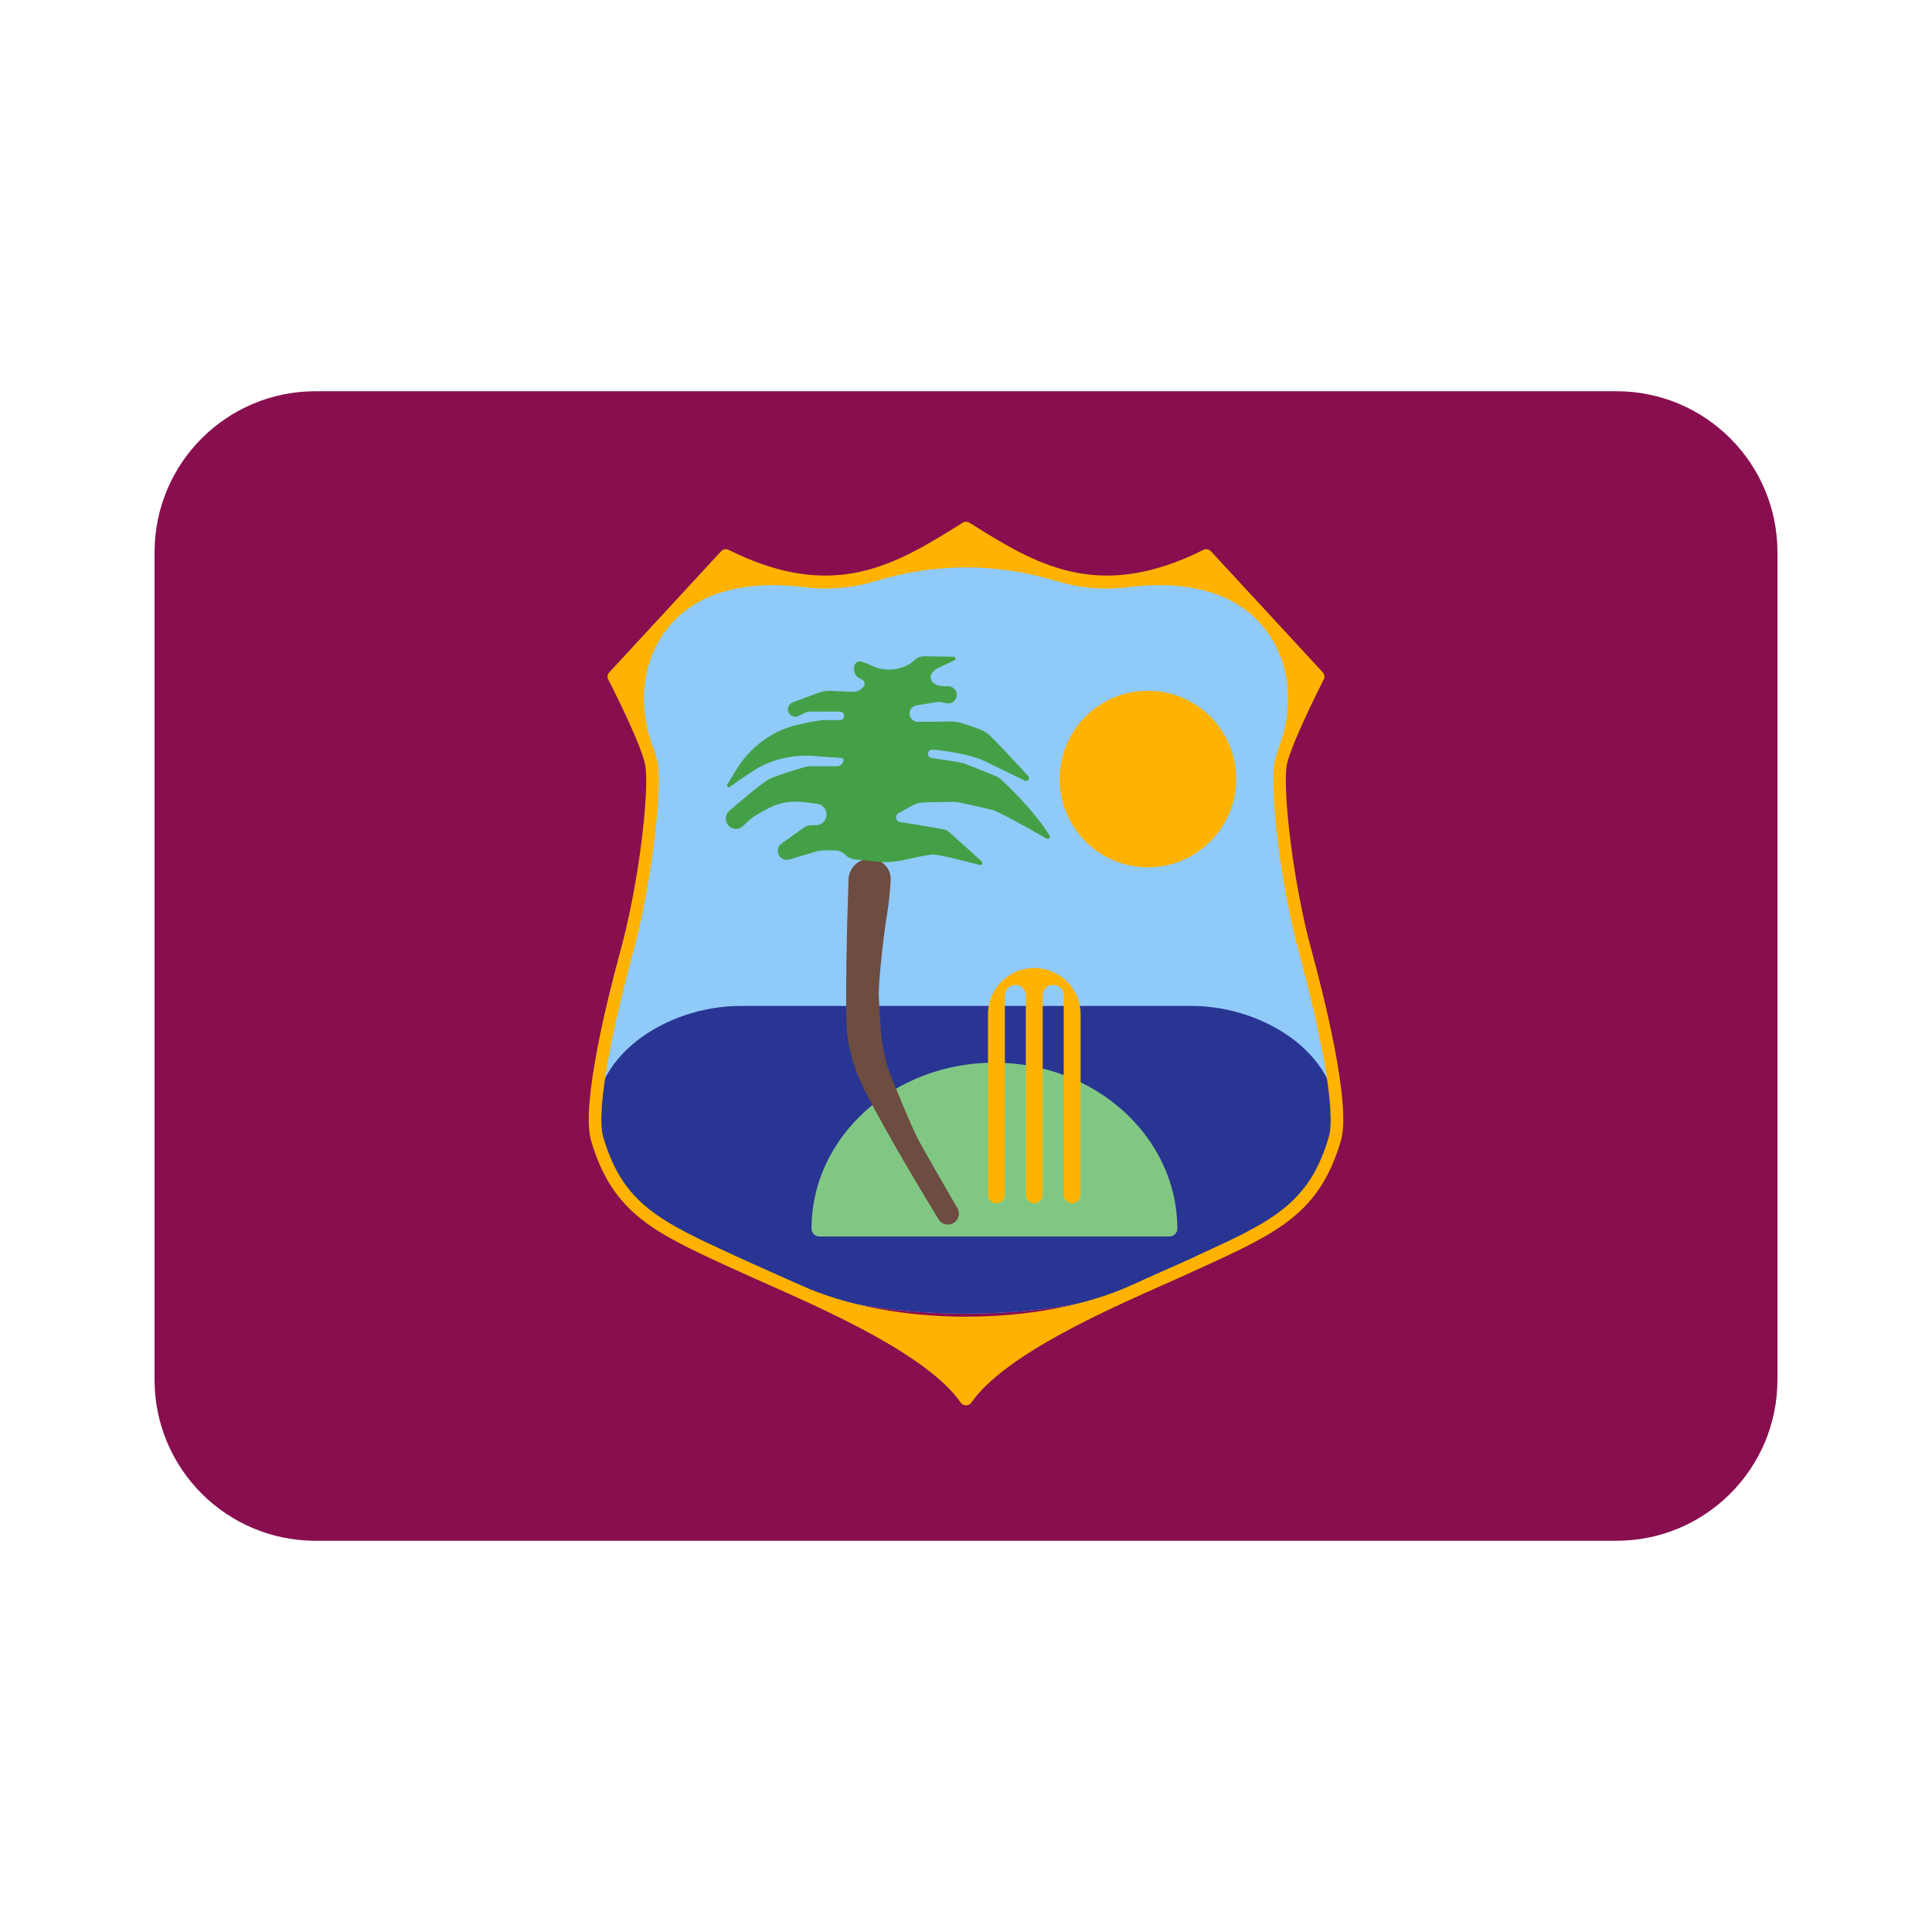 <svg width="64" height="64" viewBox="0 0 24 24" fill="none" xmlns="http://www.w3.org/2000/svg">
<g clip-path="url(#clip0_1_2)">
<path d="M20.08 4.86H3.92C2.815 4.86 1.92 5.755 1.92 6.86V17.14C1.92 18.245 2.815 19.14 3.92 19.14H20.08C21.185 19.14 22.08 18.245 22.08 17.14V6.86C22.08 5.755 21.185 4.86 20.08 4.86Z" fill="#880E4F"/>
<path d="M9.599 15.896C10.866 16.459 13.135 16.459 14.401 15.896C14.558 15.826 14.703 15.762 14.829 15.704C15.808 15.255 16.32 15.037 16.581 14.149C16.7 13.745 16.397 12.49 16.213 11.817C15.992 11.01 15.856 9.873 15.904 9.511C15.911 9.46 15.932 9.388 15.963 9.304C16.167 8.747 16.106 8.115 15.703 7.679V7.679C15.277 7.218 14.602 7.15 13.977 7.218C13.659 7.252 13.374 7.214 13.108 7.13C12.378 6.902 11.622 6.902 10.892 7.13C10.626 7.214 10.341 7.252 10.022 7.218C9.398 7.15 8.723 7.218 8.297 7.679V7.679C7.894 8.115 7.833 8.747 8.037 9.304C8.067 9.388 8.089 9.46 8.096 9.511C8.144 9.873 8.007 11.01 7.787 11.817C7.603 12.489 7.299 13.745 7.418 14.149C7.679 15.037 8.192 15.255 9.17 15.704C9.297 15.762 9.442 15.826 9.599 15.896Z" fill="#90CAF9"/>
<path d="M16.581 14.149C16.32 15.037 15.807 15.255 14.829 15.704C14.703 15.762 14.557 15.826 14.4 15.896C13.134 16.459 10.866 16.459 9.6 15.896C9.443 15.826 9.298 15.762 9.171 15.704C8.193 15.255 7.68 15.037 7.419 14.149C7.411 14.123 7.405 14.094 7.401 14.061C7.279 13.14 8.271 12.496 9.2 12.496H14.801C15.729 12.496 16.72 13.14 16.599 14.06C16.595 14.093 16.589 14.123 16.581 14.149Z" fill="#283593"/>
<path d="M12 17.458C11.974 17.458 11.95 17.445 11.936 17.425C11.523 16.836 10.304 16.295 9.498 15.937C9.367 15.879 9.246 15.825 9.138 15.775L9.076 15.747C8.13 15.313 7.609 15.074 7.343 14.171C7.212 13.723 7.557 12.361 7.711 11.797C7.932 10.989 8.065 9.87 8.018 9.521C7.992 9.318 7.676 8.673 7.556 8.441C7.541 8.412 7.546 8.377 7.569 8.352L8.959 6.847C8.983 6.822 9.021 6.815 9.052 6.831C10.367 7.488 11.137 7.007 11.953 6.497L11.959 6.493C11.984 6.477 12.016 6.477 12.042 6.493L12.048 6.497C12.864 7.007 13.634 7.488 14.949 6.831C14.981 6.815 15.018 6.822 15.042 6.847L16.432 8.352C16.454 8.377 16.46 8.412 16.444 8.441C16.325 8.673 16.01 9.318 15.982 9.521C15.936 9.871 16.069 10.989 16.29 11.797C16.444 12.361 16.789 13.723 16.657 14.171C16.392 15.074 15.871 15.313 14.925 15.747L14.863 15.775C14.755 15.825 14.634 15.879 14.503 15.937C13.697 16.295 12.478 16.836 12.065 17.425C12.05 17.446 12.026 17.458 12 17.458ZM8.356 7.73C7.974 8.144 7.913 8.742 8.108 9.271C8.142 9.363 8.166 9.444 8.174 9.5C8.222 9.863 8.088 11.014 7.863 11.838C7.62 12.725 7.396 13.792 7.494 14.127C7.739 14.961 8.208 15.176 9.141 15.604L9.204 15.633C9.311 15.682 9.432 15.736 9.561 15.793C9.684 15.848 9.813 15.905 9.946 15.965C11.096 16.487 12.904 16.487 14.054 15.966C14.187 15.905 14.316 15.848 14.438 15.793C14.568 15.736 14.689 15.682 14.796 15.633L14.858 15.604C15.792 15.176 16.261 14.961 16.506 14.127C16.605 13.792 16.38 12.725 16.137 11.838C15.912 11.014 15.778 9.863 15.826 9.5C15.834 9.444 15.858 9.364 15.892 9.272C16.086 8.743 16.026 8.143 15.643 7.73V7.73C15.241 7.294 14.605 7.221 14.017 7.294C13.684 7.336 13.387 7.299 13.111 7.215C12.38 6.993 11.62 6.993 10.889 7.215C10.613 7.299 10.317 7.335 9.984 7.294C9.395 7.221 8.759 7.294 8.356 7.73V7.73Z" fill="#FFB300"/>
<path d="M14.26 10.774C14.865 10.774 15.356 10.283 15.356 9.677C15.356 9.072 14.865 8.581 14.26 8.581C13.654 8.581 13.163 9.072 13.163 9.677C13.163 10.283 13.654 10.774 14.26 10.774Z" fill="#FFB300"/>
<path d="M14.625 15.264V15.264C14.625 15.318 14.58 15.36 14.526 15.36H10.179C10.125 15.36 10.081 15.318 10.081 15.264V15.264C10.081 14.125 11.098 13.201 12.352 13.201C13.607 13.201 14.625 14.125 14.625 15.264Z" fill="#81C784"/>
<path d="M12.848 12.025C12.531 12.025 12.273 12.283 12.273 12.601V14.843C12.273 14.901 12.32 14.948 12.378 14.948V14.948C12.436 14.948 12.483 14.901 12.483 14.843V12.365C12.483 12.293 12.541 12.235 12.613 12.235V12.235C12.685 12.235 12.743 12.293 12.743 12.365V14.843C12.743 14.901 12.79 14.948 12.848 14.948V14.948C12.906 14.948 12.953 14.901 12.953 14.843V12.365C12.953 12.293 13.012 12.235 13.084 12.235V12.235C13.155 12.235 13.214 12.293 13.214 12.365V14.843C13.214 14.901 13.261 14.948 13.319 14.948V14.948C13.377 14.948 13.424 14.901 13.424 14.843V12.601C13.424 12.283 13.166 12.025 12.848 12.025V12.025Z" fill="#FFB300"/>
<path d="M10.541 10.924C10.546 10.781 10.664 10.668 10.807 10.668V10.668C10.954 10.668 11.073 10.787 11.064 10.934C11.057 11.058 11.044 11.208 11.021 11.347C10.969 11.661 10.916 12.183 10.916 12.34C10.916 12.423 10.931 12.64 10.945 12.824C10.96 13.022 11.006 13.217 11.081 13.401C11.181 13.648 11.323 13.988 11.386 14.116C11.459 14.26 11.732 14.732 11.893 15.007C11.946 15.098 11.88 15.212 11.775 15.212V15.212C11.728 15.212 11.685 15.188 11.66 15.148C11.518 14.916 11.023 14.103 10.731 13.523C10.601 13.265 10.52 12.977 10.514 12.688C10.506 12.287 10.515 11.649 10.541 10.924Z" fill="#6D4C41"/>
<path d="M12.195 10.7C12.215 10.719 12.197 10.752 12.171 10.745C12 10.7 11.672 10.616 11.595 10.616C11.534 10.616 11.369 10.651 11.24 10.681C11.129 10.706 11.015 10.715 10.902 10.704L10.618 10.675C10.574 10.671 10.533 10.652 10.502 10.62V10.62C10.466 10.584 10.417 10.564 10.366 10.564H10.238C10.202 10.564 10.167 10.569 10.133 10.579L9.806 10.677C9.734 10.699 9.662 10.645 9.662 10.57V10.57C9.662 10.534 9.679 10.499 9.709 10.478L9.988 10.279C10.013 10.261 10.044 10.251 10.076 10.251H10.134C10.264 10.251 10.317 10.085 10.212 10.009V10.009C10.194 9.996 10.173 9.988 10.151 9.985L9.982 9.964C9.841 9.947 9.697 9.966 9.569 10.029C9.465 10.082 9.349 10.146 9.296 10.199C9.279 10.216 9.255 10.239 9.227 10.264C9.129 10.352 8.982 10.253 9.024 10.128V10.128C9.031 10.106 9.044 10.086 9.062 10.071C9.156 9.989 9.469 9.721 9.558 9.676C9.641 9.635 9.89 9.56 9.988 9.531C10.014 9.523 10.042 9.519 10.069 9.519H10.397C10.467 9.519 10.516 9.415 10.446 9.415V9.415C10.421 9.415 10.269 9.403 10.116 9.391C9.887 9.373 9.658 9.417 9.453 9.519V9.519C9.38 9.556 9.178 9.695 9.064 9.776C9.046 9.789 9.023 9.767 9.034 9.748L9.144 9.566C9.244 9.398 9.383 9.257 9.549 9.153V9.153C9.659 9.084 9.779 9.033 9.905 9.004C10.03 8.976 10.18 8.945 10.237 8.945C10.28 8.945 10.357 8.945 10.434 8.945C10.489 8.945 10.507 8.871 10.457 8.846V8.846C10.45 8.842 10.442 8.84 10.434 8.84H10.056C10.038 8.84 10.02 8.845 10.004 8.853L9.921 8.894C9.836 8.936 9.75 8.839 9.803 8.761V8.761C9.814 8.744 9.829 8.732 9.847 8.725L10.159 8.609C10.21 8.589 10.266 8.58 10.321 8.582L10.599 8.594C10.699 8.597 10.794 8.486 10.705 8.44V8.44C10.698 8.436 10.688 8.432 10.677 8.426C10.573 8.377 10.592 8.188 10.703 8.22V8.22C10.724 8.226 10.775 8.243 10.839 8.274C10.994 8.35 11.224 8.327 11.35 8.209V8.209C11.416 8.147 11.463 8.151 11.554 8.153L11.846 8.159C11.856 8.159 11.865 8.166 11.868 8.176V8.176C11.871 8.187 11.866 8.2 11.854 8.204C11.819 8.22 11.74 8.255 11.653 8.299C11.495 8.379 11.55 8.524 11.728 8.524C11.747 8.524 11.764 8.524 11.778 8.524C11.804 8.524 11.83 8.534 11.85 8.552V8.552C11.931 8.625 11.862 8.759 11.754 8.735L11.694 8.722C11.679 8.718 11.663 8.718 11.647 8.72L11.385 8.762C11.353 8.767 11.325 8.787 11.31 8.816V8.816C11.274 8.885 11.325 8.968 11.403 8.967L11.826 8.963C11.86 8.963 11.894 8.967 11.927 8.977C12.014 9.003 12.189 9.059 12.25 9.099C12.308 9.137 12.6 9.451 12.772 9.64C12.8 9.669 12.766 9.715 12.729 9.697L12.207 9.443C12.207 9.443 11.985 9.346 11.584 9.312C11.572 9.311 11.559 9.314 11.549 9.322V9.322C11.511 9.349 11.526 9.411 11.573 9.417C11.719 9.437 11.939 9.469 11.983 9.486C12.05 9.512 12.368 9.639 12.396 9.652C12.422 9.664 12.824 10.033 13.039 10.381C13.053 10.404 13.027 10.431 13.003 10.418C12.816 10.313 12.411 10.081 12.326 10.061C12.223 10.037 11.897 9.958 11.851 9.961C11.819 9.962 11.609 9.965 11.488 9.967C11.432 9.967 11.378 9.982 11.329 10.009L11.162 10.101C11.141 10.112 11.129 10.136 11.132 10.16V10.16C11.135 10.187 11.156 10.208 11.182 10.212C11.321 10.233 11.741 10.3 11.764 10.316C11.786 10.33 12.057 10.575 12.195 10.7Z" fill="#43A047"/>
</g>
<defs>
<clipPath id="clip0_1_2">
<rect width="24" height="24" fill="white"/>
</clipPath>
</defs>
</svg>
